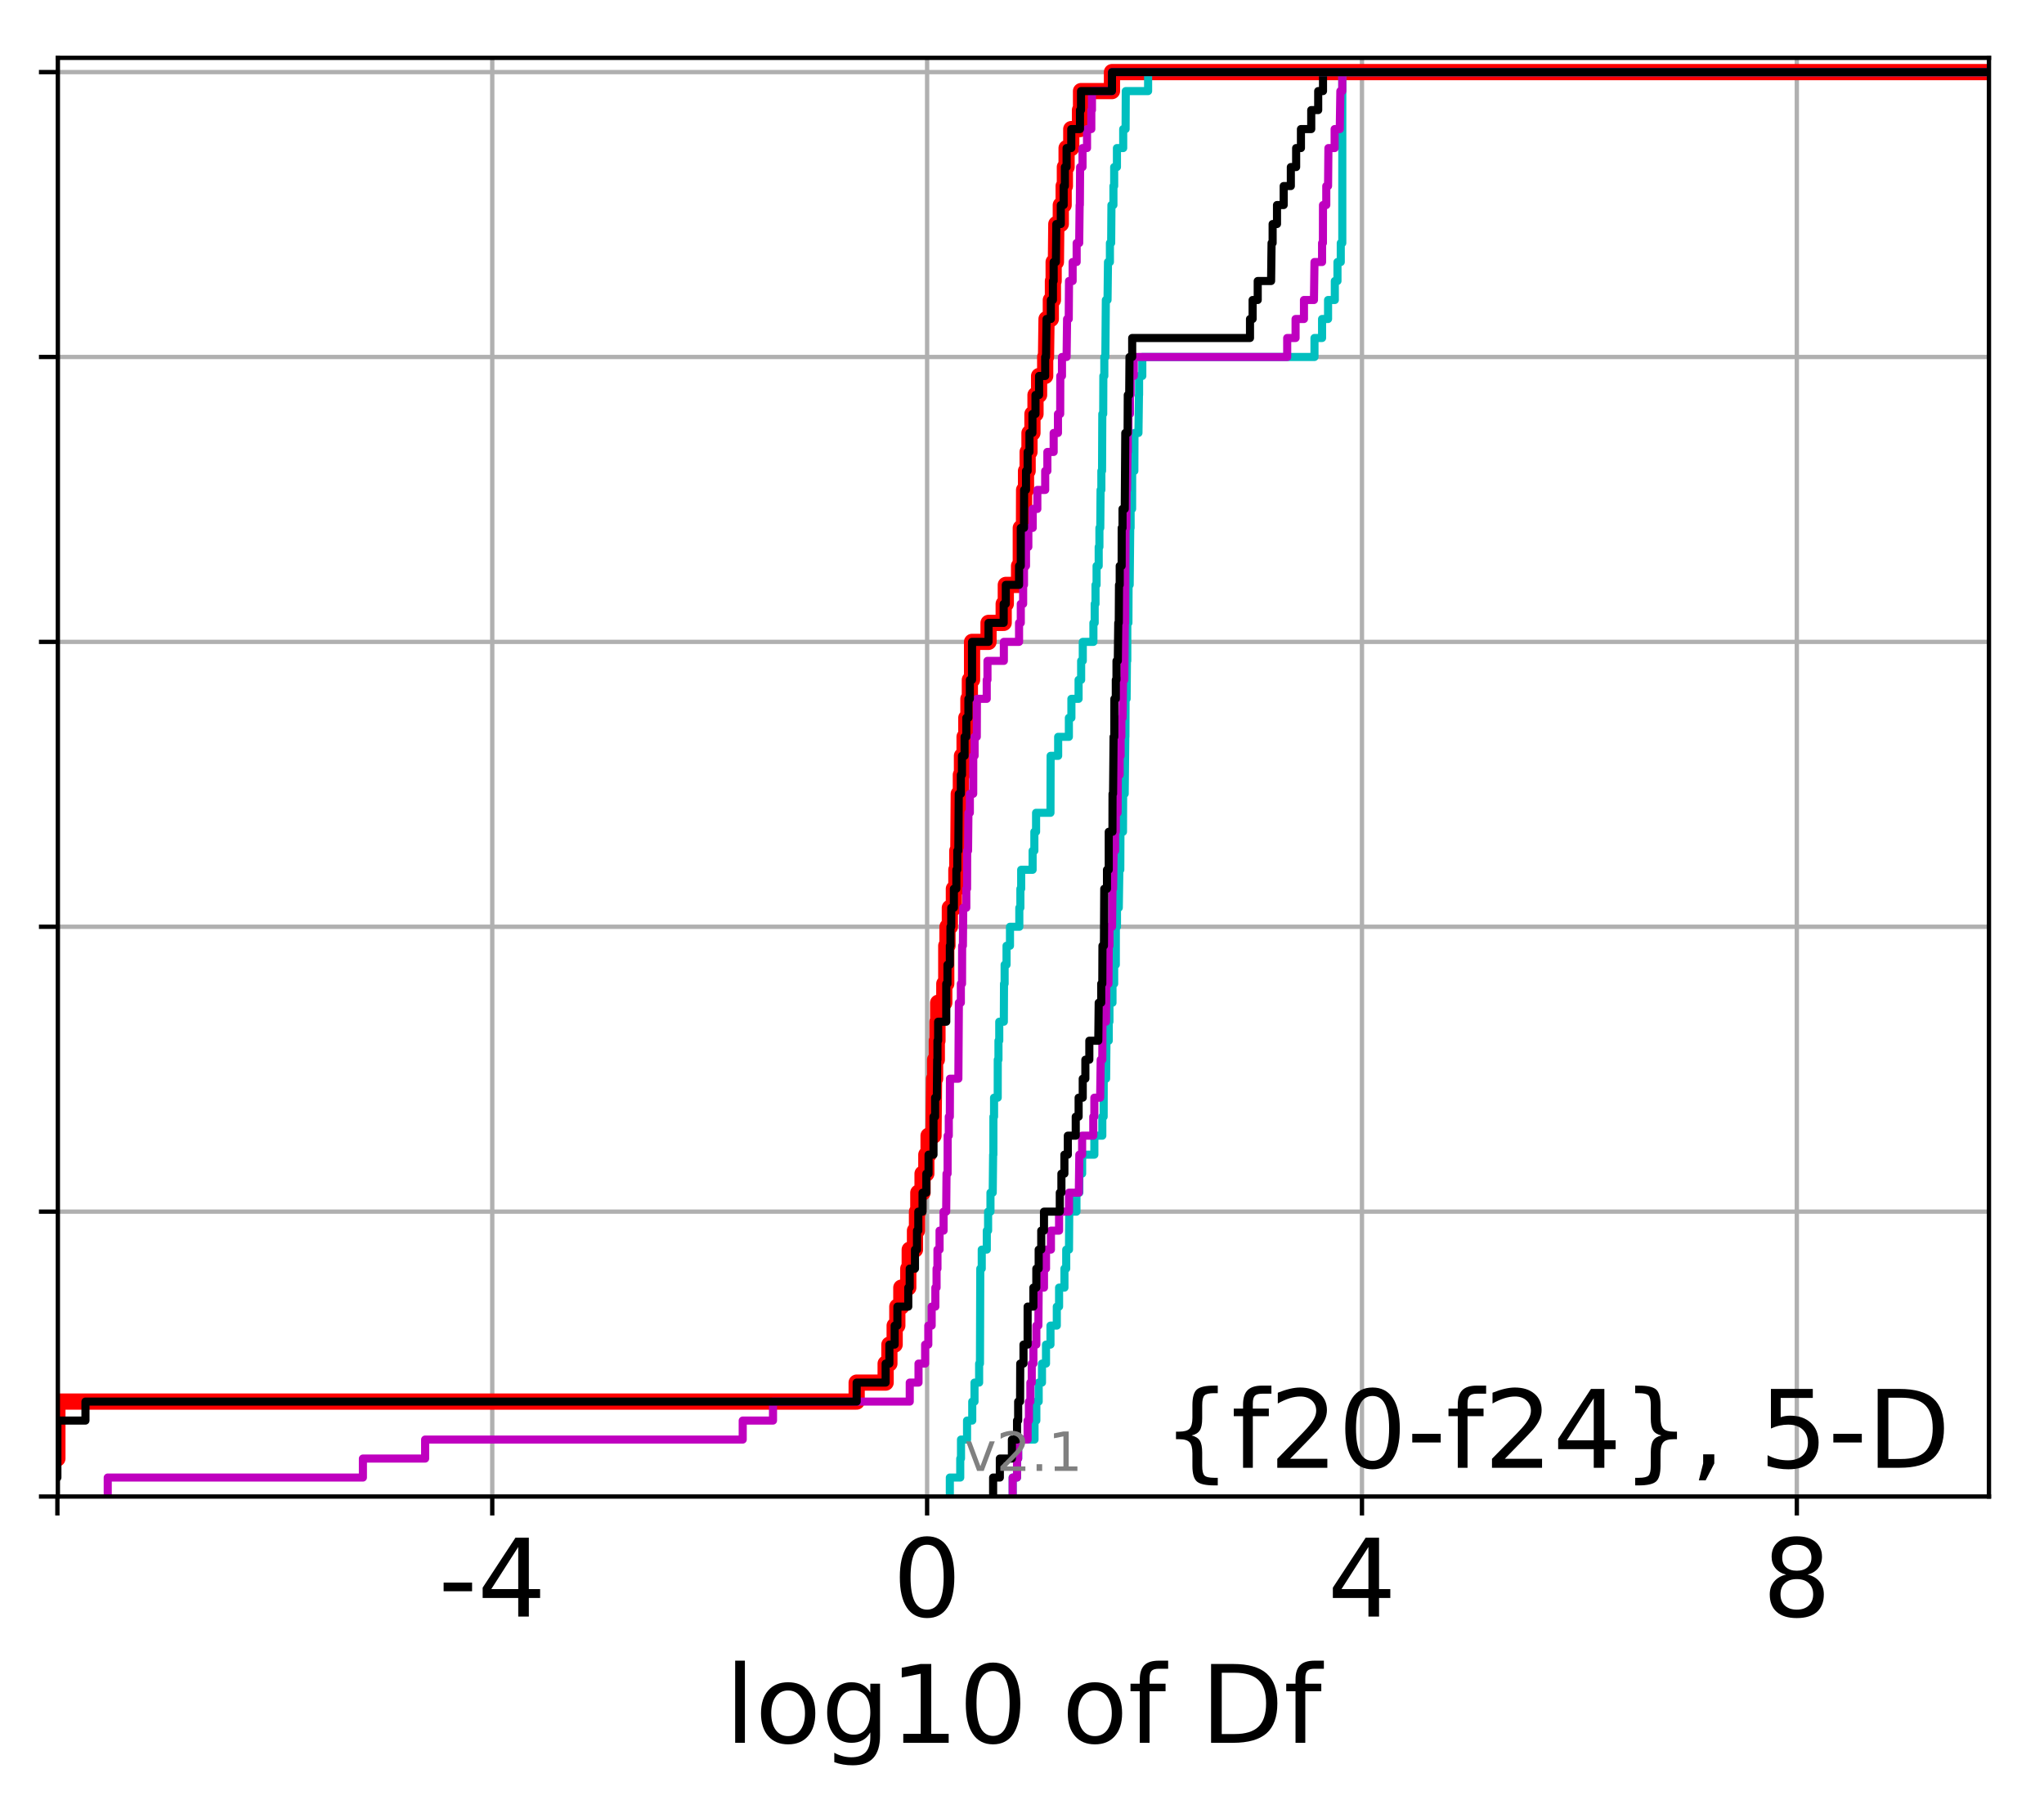 <?xml version="1.0" encoding="utf-8" standalone="no"?>
<!DOCTYPE svg PUBLIC "-//W3C//DTD SVG 1.1//EN"
  "http://www.w3.org/Graphics/SVG/1.1/DTD/svg11.dtd">
<!-- Created with matplotlib (http://matplotlib.org/) -->
<svg height="333pt" version="1.1" viewBox="0 0 378 333" width="378pt" xmlns="http://www.w3.org/2000/svg" xmlns:xlink="http://www.w3.org/1999/xlink">
 <defs>
  <style type="text/css">
*{stroke-linecap:butt;stroke-linejoin:round;}
  </style>
 </defs>
 <g id="figure_1">
  <g id="patch_1">
   <path d="M 0 333.724 
L 378.52 333.724 
L 378.52 0 
L 0 0 
z
" style="fill:#ffffff;"/>
  </g>
  <g id="axes_1">
   <g id="patch_2">
    <path d="M 10.7 276.812 
L 367.82 276.812 
L 367.82 10.7 
L 10.7 10.7 
z
" style="fill:#ffffff;"/>
   </g>
   <g id="matplotlib.axis_1">
    <g id="xtick_1">
     <g id="line2d_1">
      <path clip-path="url(#p34f4c6e4ab)" d="M 10.613 276.812 
L 10.613 10.7 
" style="fill:none;stroke:#b0b0b0;stroke-linecap:square;stroke-width:0.8;"/>
     </g>
     <g id="line2d_2">
      <defs>
       <path d="M 0 0 
L 0 3.5 
" id="m692ec5152c" style="stroke:#000000;stroke-width:0.8;"/>
      </defs>
      <g>
       <use style="stroke:#000000;stroke-width:0.8;" x="10.613" xlink:href="#m692ec5152c" y="276.812"/>
      </g>
     </g>
    </g>
    <g id="xtick_2">
     <g id="line2d_3">
      <path clip-path="url(#p34f4c6e4ab)" d="M 91.032 276.812 
L 91.032 10.7 
" style="fill:none;stroke:#b0b0b0;stroke-linecap:square;stroke-width:0.8;"/>
     </g>
     <g id="line2d_4">
      <g>
       <use style="stroke:#000000;stroke-width:0.8;" x="91.032" xlink:href="#m692ec5152c" y="276.812"/>
      </g>
     </g>
     <g id="text_1">
      <!-- -4 -->
      <defs>
       <path d="M 4.891 31.391 
L 31.203 31.391 
L 31.203 23.391 
L 4.891 23.391 
z
" id="DejaVuSans-2d"/>
       <path d="M 37.797 64.312 
L 12.891 25.391 
L 37.797 25.391 
z
M 35.203 72.906 
L 47.609 72.906 
L 47.609 25.391 
L 58.016 25.391 
L 58.016 17.188 
L 47.609 17.188 
L 47.609 0 
L 37.797 0 
L 37.797 17.188 
L 4.891 17.188 
L 4.891 26.703 
z
" id="DejaVuSans-34"/>
      </defs>
      <g transform="translate(81.062 299.009)scale(0.2 -0.2)">
       <use xlink:href="#DejaVuSans-2d"/>
       <use x="36.084" xlink:href="#DejaVuSans-34"/>
      </g>
     </g>
    </g>
    <g id="xtick_3">
     <g id="line2d_5">
      <path clip-path="url(#p34f4c6e4ab)" d="M 171.452 276.812 
L 171.452 10.7 
" style="fill:none;stroke:#b0b0b0;stroke-linecap:square;stroke-width:0.8;"/>
     </g>
     <g id="line2d_6">
      <g>
       <use style="stroke:#000000;stroke-width:0.8;" x="171.452" xlink:href="#m692ec5152c" y="276.812"/>
      </g>
     </g>
     <g id="text_2">
      <!-- 0 -->
      <defs>
       <path d="M 31.781 66.406 
Q 24.172 66.406 20.328 58.906 
Q 16.5 51.422 16.5 36.375 
Q 16.5 21.391 20.328 13.891 
Q 24.172 6.391 31.781 6.391 
Q 39.453 6.391 43.281 13.891 
Q 47.125 21.391 47.125 36.375 
Q 47.125 51.422 43.281 58.906 
Q 39.453 66.406 31.781 66.406 
z
M 31.781 74.219 
Q 44.047 74.219 50.516 64.516 
Q 56.984 54.828 56.984 36.375 
Q 56.984 17.969 50.516 8.266 
Q 44.047 -1.422 31.781 -1.422 
Q 19.531 -1.422 13.062 8.266 
Q 6.594 17.969 6.594 36.375 
Q 6.594 54.828 13.062 64.516 
Q 19.531 74.219 31.781 74.219 
z
" id="DejaVuSans-30"/>
      </defs>
      <g transform="translate(165.089 299.009)scale(0.2 -0.2)">
       <use xlink:href="#DejaVuSans-30"/>
      </g>
     </g>
    </g>
    <g id="xtick_4">
     <g id="line2d_7">
      <path clip-path="url(#p34f4c6e4ab)" d="M 251.871 276.812 
L 251.871 10.7 
" style="fill:none;stroke:#b0b0b0;stroke-linecap:square;stroke-width:0.8;"/>
     </g>
     <g id="line2d_8">
      <g>
       <use style="stroke:#000000;stroke-width:0.8;" x="251.871" xlink:href="#m692ec5152c" y="276.812"/>
      </g>
     </g>
     <g id="text_3">
      <!-- 4 -->
      <g transform="translate(245.508 299.009)scale(0.2 -0.2)">
       <use xlink:href="#DejaVuSans-34"/>
      </g>
     </g>
    </g>
    <g id="xtick_5">
     <g id="line2d_9">
      <path clip-path="url(#p34f4c6e4ab)" d="M 332.29 276.812 
L 332.29 10.7 
" style="fill:none;stroke:#b0b0b0;stroke-linecap:square;stroke-width:0.8;"/>
     </g>
     <g id="line2d_10">
      <g>
       <use style="stroke:#000000;stroke-width:0.8;" x="332.29" xlink:href="#m692ec5152c" y="276.812"/>
      </g>
     </g>
     <g id="text_4">
      <!-- 8 -->
      <defs>
       <path d="M 31.781 34.625 
Q 24.75 34.625 20.719 30.859 
Q 16.703 27.094 16.703 20.516 
Q 16.703 13.922 20.719 10.156 
Q 24.75 6.391 31.781 6.391 
Q 38.812 6.391 42.859 10.172 
Q 46.922 13.969 46.922 20.516 
Q 46.922 27.094 42.891 30.859 
Q 38.875 34.625 31.781 34.625 
z
M 21.922 38.812 
Q 15.578 40.375 12.031 44.719 
Q 8.5 49.078 8.5 55.328 
Q 8.5 64.062 14.719 69.141 
Q 20.953 74.219 31.781 74.219 
Q 42.672 74.219 48.875 69.141 
Q 55.078 64.062 55.078 55.328 
Q 55.078 49.078 51.531 44.719 
Q 48 40.375 41.703 38.812 
Q 48.828 37.156 52.797 32.312 
Q 56.781 27.484 56.781 20.516 
Q 56.781 9.906 50.312 4.234 
Q 43.844 -1.422 31.781 -1.422 
Q 19.734 -1.422 13.25 4.234 
Q 6.781 9.906 6.781 20.516 
Q 6.781 27.484 10.781 32.312 
Q 14.797 37.156 21.922 38.812 
z
M 18.312 54.391 
Q 18.312 48.734 21.844 45.562 
Q 25.391 42.391 31.781 42.391 
Q 38.141 42.391 41.719 45.562 
Q 45.312 48.734 45.312 54.391 
Q 45.312 60.062 41.719 63.234 
Q 38.141 66.406 31.781 66.406 
Q 25.391 66.406 21.844 63.234 
Q 18.312 60.062 18.312 54.391 
z
" id="DejaVuSans-38"/>
      </defs>
      <g transform="translate(325.928 299.009)scale(0.2 -0.2)">
       <use xlink:href="#DejaVuSans-38"/>
      </g>
     </g>
    </g>
    <g id="text_5">
     <!-- log10 of Df -->
     <defs>
      <path d="M 9.422 75.984 
L 18.406 75.984 
L 18.406 0 
L 9.422 0 
z
" id="DejaVuSans-6c"/>
      <path d="M 30.609 48.391 
Q 23.391 48.391 19.188 42.75 
Q 14.984 37.109 14.984 27.297 
Q 14.984 17.484 19.156 11.844 
Q 23.344 6.203 30.609 6.203 
Q 37.797 6.203 41.984 11.859 
Q 46.188 17.531 46.188 27.297 
Q 46.188 37.016 41.984 42.703 
Q 37.797 48.391 30.609 48.391 
z
M 30.609 56 
Q 42.328 56 49.016 48.375 
Q 55.719 40.766 55.719 27.297 
Q 55.719 13.875 49.016 6.219 
Q 42.328 -1.422 30.609 -1.422 
Q 18.844 -1.422 12.172 6.219 
Q 5.516 13.875 5.516 27.297 
Q 5.516 40.766 12.172 48.375 
Q 18.844 56 30.609 56 
z
" id="DejaVuSans-6f"/>
      <path d="M 45.406 27.984 
Q 45.406 37.75 41.375 43.109 
Q 37.359 48.484 30.078 48.484 
Q 22.859 48.484 18.828 43.109 
Q 14.797 37.75 14.797 27.984 
Q 14.797 18.266 18.828 12.891 
Q 22.859 7.516 30.078 7.516 
Q 37.359 7.516 41.375 12.891 
Q 45.406 18.266 45.406 27.984 
z
M 54.391 6.781 
Q 54.391 -7.172 48.188 -13.984 
Q 42 -20.797 29.203 -20.797 
Q 24.469 -20.797 20.266 -20.094 
Q 16.062 -19.391 12.109 -17.922 
L 12.109 -9.188 
Q 16.062 -11.328 19.922 -12.344 
Q 23.781 -13.375 27.781 -13.375 
Q 36.625 -13.375 41.016 -8.766 
Q 45.406 -4.156 45.406 5.172 
L 45.406 9.625 
Q 42.625 4.781 38.281 2.391 
Q 33.938 0 27.875 0 
Q 17.828 0 11.672 7.656 
Q 5.516 15.328 5.516 27.984 
Q 5.516 40.672 11.672 48.328 
Q 17.828 56 27.875 56 
Q 33.938 56 38.281 53.609 
Q 42.625 51.219 45.406 46.391 
L 45.406 54.688 
L 54.391 54.688 
z
" id="DejaVuSans-67"/>
      <path d="M 12.406 8.297 
L 28.516 8.297 
L 28.516 63.922 
L 10.984 60.406 
L 10.984 69.391 
L 28.422 72.906 
L 38.281 72.906 
L 38.281 8.297 
L 54.391 8.297 
L 54.391 0 
L 12.406 0 
z
" id="DejaVuSans-31"/>
      <path id="DejaVuSans-20"/>
      <path d="M 37.109 75.984 
L 37.109 68.5 
L 28.516 68.5 
Q 23.688 68.5 21.797 66.547 
Q 19.922 64.594 19.922 59.516 
L 19.922 54.688 
L 34.719 54.688 
L 34.719 47.703 
L 19.922 47.703 
L 19.922 0 
L 10.891 0 
L 10.891 47.703 
L 2.297 47.703 
L 2.297 54.688 
L 10.891 54.688 
L 10.891 58.5 
Q 10.891 67.625 15.141 71.797 
Q 19.391 75.984 28.609 75.984 
z
" id="DejaVuSans-66"/>
      <path d="M 19.672 64.797 
L 19.672 8.109 
L 31.594 8.109 
Q 46.688 8.109 53.688 14.938 
Q 60.688 21.781 60.688 36.531 
Q 60.688 51.172 53.688 57.984 
Q 46.688 64.797 31.594 64.797 
z
M 9.812 72.906 
L 30.078 72.906 
Q 51.266 72.906 61.172 64.094 
Q 71.094 55.281 71.094 36.531 
Q 71.094 17.672 61.125 8.828 
Q 51.172 0 30.078 0 
L 9.812 0 
z
" id="DejaVuSans-44"/>
     </defs>
     <g transform="translate(134.074 322.365)scale(0.2 -0.2)">
      <use xlink:href="#DejaVuSans-6c"/>
      <use x="27.783" xlink:href="#DejaVuSans-6f"/>
      <use x="88.965" xlink:href="#DejaVuSans-67"/>
      <use x="152.441" xlink:href="#DejaVuSans-31"/>
      <use x="216.064" xlink:href="#DejaVuSans-30"/>
      <use x="279.688" xlink:href="#DejaVuSans-20"/>
      <use x="311.475" xlink:href="#DejaVuSans-6f"/>
      <use x="372.656" xlink:href="#DejaVuSans-66"/>
      <use x="407.861" xlink:href="#DejaVuSans-20"/>
      <use x="439.648" xlink:href="#DejaVuSans-44"/>
      <use x="516.65" xlink:href="#DejaVuSans-66"/>
     </g>
    </g>
   </g>
   <g id="matplotlib.axis_2">
    <g id="ytick_1">
     <g id="line2d_11">
      <path clip-path="url(#p34f4c6e4ab)" d="M 10.7 276.812 
L 367.82 276.812 
" style="fill:none;stroke:#b0b0b0;stroke-linecap:square;stroke-width:0.8;"/>
     </g>
     <g id="line2d_12">
      <defs>
       <path d="M 0 0 
L -3.5 0 
" id="m6712d01a47" style="stroke:#000000;stroke-width:0.8;"/>
      </defs>
      <g>
       <use style="stroke:#000000;stroke-width:0.8;" x="10.7" xlink:href="#m6712d01a47" y="276.812"/>
      </g>
     </g>
    </g>
    <g id="ytick_2">
     <g id="line2d_13">
      <path clip-path="url(#p34f4c6e4ab)" d="M 10.7 224.117 
L 367.82 224.117 
" style="fill:none;stroke:#b0b0b0;stroke-linecap:square;stroke-width:0.8;"/>
     </g>
     <g id="line2d_14">
      <g>
       <use style="stroke:#000000;stroke-width:0.8;" x="10.7" xlink:href="#m6712d01a47" y="224.117"/>
      </g>
     </g>
    </g>
    <g id="ytick_3">
     <g id="line2d_15">
      <path clip-path="url(#p34f4c6e4ab)" d="M 10.7 171.421 
L 367.82 171.421 
" style="fill:none;stroke:#b0b0b0;stroke-linecap:square;stroke-width:0.8;"/>
     </g>
     <g id="line2d_16">
      <g>
       <use style="stroke:#000000;stroke-width:0.8;" x="10.7" xlink:href="#m6712d01a47" y="171.421"/>
      </g>
     </g>
    </g>
    <g id="ytick_4">
     <g id="line2d_17">
      <path clip-path="url(#p34f4c6e4ab)" d="M 10.7 118.726 
L 367.82 118.726 
" style="fill:none;stroke:#b0b0b0;stroke-linecap:square;stroke-width:0.8;"/>
     </g>
     <g id="line2d_18">
      <g>
       <use style="stroke:#000000;stroke-width:0.8;" x="10.7" xlink:href="#m6712d01a47" y="118.726"/>
      </g>
     </g>
    </g>
    <g id="ytick_5">
     <g id="line2d_19">
      <path clip-path="url(#p34f4c6e4ab)" d="M 10.7 66.03 
L 367.82 66.03 
" style="fill:none;stroke:#b0b0b0;stroke-linecap:square;stroke-width:0.8;"/>
     </g>
     <g id="line2d_20">
      <g>
       <use style="stroke:#000000;stroke-width:0.8;" x="10.7" xlink:href="#m6712d01a47" y="66.03"/>
      </g>
     </g>
    </g>
    <g id="ytick_6">
     <g id="line2d_21">
      <path clip-path="url(#p34f4c6e4ab)" d="M 10.7 13.335 
L 367.82 13.335 
" style="fill:none;stroke:#b0b0b0;stroke-linecap:square;stroke-width:0.8;"/>
     </g>
     <g id="line2d_22">
      <g>
       <use style="stroke:#000000;stroke-width:0.8;" x="10.7" xlink:href="#m6712d01a47" y="13.335"/>
      </g>
     </g>
    </g>
   </g>
   <g id="line2d_23">
    <path clip-path="url(#p34f4c6e4ab)" d="M -1 269.786 
L 10.613 269.786 
L 10.613 259.247 
L 158.422 259.247 
L 158.422 255.734 
L 163.784 255.734 
L 163.784 252.221 
L 164.477 252.221 
L 164.477 248.708 
L 165.451 248.708 
L 165.451 245.195 
L 165.943 245.195 
L 165.943 241.682 
L 166.682 241.682 
L 166.682 238.169 
L 167.97 238.169 
L 167.97 234.656 
L 168.235 234.656 
L 168.235 231.143 
L 169.209 231.143 
L 169.209 227.63 
L 169.579 227.63 
L 169.579 224.117 
L 169.826 224.117 
L 169.826 220.604 
L 170.609 220.604 
L 170.609 217.09 
L 171.307 217.09 
L 171.307 213.577 
L 171.72 213.577 
L 171.72 210.064 
L 172.633 210.064 
L 172.737 199.525 
L 172.93 199.525 
L 172.93 196.012 
L 173.249 196.012 
L 173.249 192.499 
L 173.367 192.499 
L 173.367 188.986 
L 173.493 188.986 
L 173.493 185.473 
L 174.631 185.473 
L 174.631 181.96 
L 174.993 181.96 
L 174.993 174.934 
L 175.22 174.934 
L 175.22 171.421 
L 175.657 171.421 
L 175.657 167.908 
L 176.402 167.908 
L 176.402 164.395 
L 176.861 164.395 
L 176.861 160.882 
L 177.033 160.882 
L 177.033 157.369 
L 177.228 157.369 
L 177.305 146.83 
L 177.692 146.83 
L 177.692 143.317 
L 177.898 143.317 
L 177.898 139.804 
L 178.38 139.804 
L 178.38 136.291 
L 178.703 136.291 
L 178.703 132.778 
L 179.09 132.778 
L 179.09 129.265 
L 179.357 129.265 
L 179.357 125.752 
L 179.763 125.752 
L 179.763 118.726 
L 182.811 118.726 
L 182.811 115.213 
L 185.613 115.213 
L 185.613 111.7 
L 186.005 111.7 
L 186.005 108.187 
L 188.456 108.187 
L 188.456 104.674 
L 188.775 104.674 
L 188.775 97.647 
L 189.367 97.647 
L 189.389 90.621 
L 189.742 90.621 
L 189.742 87.108 
L 190.043 87.108 
L 190.043 83.595 
L 190.383 83.595 
L 190.383 80.082 
L 190.932 80.082 
L 190.932 76.569 
L 191.496 76.569 
L 191.496 73.056 
L 192.16 73.056 
L 192.16 69.543 
L 193.288 69.543 
L 193.288 66.03 
L 193.441 66.03 
L 193.537 59.004 
L 194.331 59.004 
L 194.331 55.491 
L 194.718 55.491 
L 194.718 51.978 
L 194.852 51.978 
L 194.852 48.465 
L 195.272 48.465 
L 195.347 41.439 
L 196.175 41.439 
L 196.175 37.926 
L 196.703 37.926 
L 196.703 34.413 
L 196.93 34.413 
L 196.93 30.9 
L 197.246 30.9 
L 197.246 27.387 
L 198.111 27.387 
L 198.111 23.874 
L 199.722 23.874 
L 199.722 20.361 
L 199.915 20.361 
L 199.915 16.848 
L 205.638 16.848 
L 205.638 13.335 
L 205.638 13.335 
L 367.82 13.335 
L 367.82 13.335 
" style="fill:none;stroke:#ff0000;stroke-linecap:square;stroke-width:3;"/>
   </g>
   <g id="line2d_24">
    <path clip-path="url(#p34f4c6e4ab)" d="M 187.275 276.812 
L 187.275 273.299 
L 188.082 273.299 
L 188.082 269.786 
L 188.291 269.786 
L 188.291 266.273 
L 191.315 266.273 
L 191.315 262.76 
L 191.651 262.76 
L 191.651 259.247 
L 192.084 259.247 
L 192.084 255.734 
L 192.695 255.734 
L 192.695 252.221 
L 193.441 252.221 
L 193.441 248.708 
L 194.265 248.708 
L 194.265 245.195 
L 195.436 245.195 
L 195.436 241.682 
L 195.856 241.682 
L 195.856 238.169 
L 196.848 238.169 
L 196.848 234.656 
L 197.178 234.656 
L 197.178 231.143 
L 197.691 231.143 
L 197.738 224.117 
L 199.069 224.117 
L 199.069 220.604 
L 199.602 220.604 
L 199.602 217.09 
L 200.118 217.09 
L 200.118 213.577 
L 202.381 213.577 
L 202.381 210.064 
L 203.852 210.064 
L 203.852 206.551 
L 204.1 206.551 
L 204.111 199.525 
L 204.555 199.525 
L 204.616 192.499 
L 205.042 192.499 
L 205.042 188.986 
L 205.17 188.986 
L 205.17 185.473 
L 205.734 185.473 
L 205.734 181.96 
L 206.045 181.96 
L 206.045 178.447 
L 206.348 178.447 
L 206.356 171.421 
L 206.563 171.421 
L 206.563 167.908 
L 206.898 167.908 
L 207.003 160.882 
L 207.177 160.882 
L 207.205 153.856 
L 207.675 153.856 
L 207.704 146.83 
L 207.991 146.83 
L 208.101 136.291 
L 208.123 136.291 
L 208.155 129.265 
L 208.347 129.265 
L 208.403 122.239 
L 208.471 122.239 
L 208.473 115.213 
L 208.68 115.213 
L 208.709 108.187 
L 208.913 108.187 
L 209.014 97.647 
L 209.086 97.647 
L 209.086 94.134 
L 209.362 94.134 
L 209.375 87.108 
L 209.775 87.108 
L 209.802 80.082 
L 210.535 80.082 
L 210.627 73.056 
L 210.652 73.056 
L 210.652 69.543 
L 211.247 69.543 
L 211.247 66.03 
L 243.089 66.03 
L 243.089 62.517 
L 244.492 62.517 
L 244.492 59.004 
L 245.601 59.004 
L 245.601 55.491 
L 246.85 55.491 
L 246.85 51.978 
L 247.342 51.978 
L 247.342 48.465 
L 247.951 48.465 
L 247.951 44.952 
L 248.233 44.952 
L 248.233 13.335 
L 248.233 13.335 
L 367.82 13.335 
L 367.82 13.335 
" style="fill:none;stroke:#00bfbf;stroke-linecap:square;stroke-width:1.5;"/>
   </g>
   <g id="line2d_25">
    <path clip-path="url(#p34f4c6e4ab)" d="M 187.275 276.812 
L 187.275 273.299 
L 188.082 273.299 
L 188.082 269.786 
L 188.291 269.786 
L 188.291 266.273 
L 190.038 266.273 
L 190.038 262.76 
L 190.28 262.76 
L 190.28 259.247 
L 190.55 259.247 
L 190.55 255.734 
L 190.805 255.734 
L 190.805 252.221 
L 191.105 252.221 
L 191.105 248.708 
L 191.651 248.708 
L 191.651 245.195 
L 192.029 245.195 
L 192.084 238.169 
L 193.066 238.169 
L 193.066 234.656 
L 193.441 234.656 
L 193.441 231.143 
L 194.35 231.143 
L 194.35 227.63 
L 195.856 227.63 
L 195.856 224.117 
L 197.691 224.117 
L 197.691 220.604 
L 199.509 220.604 
L 199.602 213.577 
L 200.118 213.577 
L 200.118 210.064 
L 202.182 210.064 
L 202.182 206.551 
L 202.381 206.551 
L 202.381 203.038 
L 203.452 203.038 
L 203.554 196.012 
L 203.852 196.012 
L 203.879 188.986 
L 204.527 188.986 
L 204.585 181.96 
L 204.99 181.96 
L 205.042 174.934 
L 205.17 174.934 
L 205.17 171.421 
L 205.656 171.421 
L 205.726 164.395 
L 205.841 164.395 
L 205.936 157.369 
L 206.215 157.369 
L 206.215 153.856 
L 206.348 153.856 
L 206.348 150.343 
L 206.679 150.343 
L 206.718 143.317 
L 207.056 143.317 
L 207.056 139.804 
L 207.236 139.804 
L 207.236 136.291 
L 207.37 136.291 
L 207.37 132.778 
L 207.596 132.778 
L 207.675 125.752 
L 207.92 125.752 
L 208.016 115.213 
L 208.075 115.213 
L 208.145 97.647 
L 208.295 97.647 
L 208.347 90.621 
L 208.42 90.621 
L 208.518 83.595 
L 208.563 83.595 
L 208.563 80.082 
L 208.68 80.082 
L 208.68 76.569 
L 208.963 76.569 
L 208.963 73.056 
L 209.086 73.056 
L 209.086 69.543 
L 209.67 69.543 
L 209.67 66.03 
L 238.044 66.03 
L 238.044 62.517 
L 239.593 62.517 
L 239.593 59.004 
L 241.144 59.004 
L 241.144 55.491 
L 242.991 55.491 
L 243.089 48.465 
L 244.492 48.465 
L 244.492 44.952 
L 244.649 44.952 
L 244.663 37.926 
L 245.27 37.926 
L 245.27 34.413 
L 245.601 34.413 
L 245.665 27.387 
L 246.815 27.387 
L 246.815 23.874 
L 247.766 23.874 
L 247.875 16.848 
L 248.233 16.848 
L 248.233 13.335 
L 248.233 13.335 
L 367.82 13.335 
L 367.82 13.335 
" style="fill:none;stroke:#bf00bf;stroke-linecap:square;stroke-width:1.5;"/>
   </g>
   <g id="line2d_26">
    <path clip-path="url(#p34f4c6e4ab)" d="M 183.659 276.812 
L 183.659 273.299 
L 184.901 273.299 
L 184.901 269.786 
L 187.131 269.786 
L 187.131 266.273 
L 188.082 266.273 
L 188.082 262.76 
L 188.291 262.76 
L 188.291 259.247 
L 188.646 259.247 
L 188.674 252.221 
L 189.275 252.221 
L 189.275 248.708 
L 190.038 248.708 
L 190.041 241.682 
L 191.105 241.682 
L 191.105 238.169 
L 191.651 238.169 
L 191.651 234.656 
L 192.084 234.656 
L 192.084 231.143 
L 192.559 231.143 
L 192.559 227.63 
L 193.066 227.63 
L 193.066 224.117 
L 195.988 224.117 
L 195.988 220.604 
L 196.289 220.604 
L 196.289 217.09 
L 196.84 217.09 
L 196.84 213.577 
L 197.476 213.577 
L 197.476 210.064 
L 198.938 210.064 
L 198.938 206.551 
L 199.472 206.551 
L 199.472 203.038 
L 200.232 203.038 
L 200.232 199.525 
L 200.718 199.525 
L 200.718 196.012 
L 201.452 196.012 
L 201.452 192.499 
L 203.109 192.499 
L 203.184 185.473 
L 203.649 185.473 
L 203.649 181.96 
L 203.852 181.96 
L 203.879 174.934 
L 204.153 174.934 
L 204.212 164.395 
L 204.716 164.395 
L 204.716 160.882 
L 205.042 160.882 
L 205.042 153.856 
L 205.726 153.856 
L 205.742 146.83 
L 205.841 146.83 
L 205.936 136.291 
L 206.072 136.291 
L 206.083 129.265 
L 206.348 129.265 
L 206.348 125.752 
L 206.475 125.752 
L 206.475 122.239 
L 206.718 122.239 
L 206.801 115.213 
L 206.896 115.213 
L 206.938 108.187 
L 207.071 108.187 
L 207.071 104.674 
L 207.428 104.674 
L 207.436 97.647 
L 207.59 97.647 
L 207.59 94.134 
L 208.002 94.134 
L 208.102 80.082 
L 208.53 80.082 
L 208.563 73.056 
L 208.826 73.056 
L 208.88 66.03 
L 209.377 66.03 
L 209.377 62.517 
L 231.164 62.517 
L 231.164 59.004 
L 231.646 59.004 
L 231.646 55.491 
L 232.592 55.491 
L 232.592 51.978 
L 235.066 51.978 
L 235.153 44.952 
L 235.349 44.952 
L 235.349 41.439 
L 236.158 41.439 
L 236.158 37.926 
L 237.394 37.926 
L 237.394 34.413 
L 238.716 34.413 
L 238.716 30.9 
L 239.698 30.9 
L 239.698 27.387 
L 240.585 27.387 
L 240.585 23.874 
L 242.489 23.874 
L 242.489 20.361 
L 243.777 20.361 
L 243.777 16.848 
L 244.665 16.848 
L 244.665 13.335 
L 244.665 13.335 
L 367.82 13.335 
L 367.82 13.335 
" style="fill:none;stroke:#000000;stroke-linecap:square;stroke-width:1.5;"/>
   </g>
   <g id="line2d_27">
    <path clip-path="url(#p34f4c6e4ab)" d="M 175.655 276.812 
L 175.655 273.299 
L 177.579 273.299 
L 177.579 269.786 
L 177.719 269.786 
L 177.719 266.273 
L 178.838 266.273 
L 178.838 262.76 
L 179.799 262.76 
L 179.799 259.247 
L 180.217 259.247 
L 180.217 255.734 
L 181.072 255.734 
L 181.072 252.221 
L 181.226 252.221 
L 181.286 234.656 
L 181.556 234.656 
L 181.556 231.143 
L 182.489 231.143 
L 182.489 227.63 
L 182.731 227.63 
L 182.731 224.117 
L 183.168 224.117 
L 183.168 220.604 
L 183.586 220.604 
L 183.659 213.577 
L 183.706 213.577 
L 183.714 206.551 
L 183.833 206.551 
L 183.833 203.038 
L 184.509 203.038 
L 184.519 196.012 
L 184.649 196.012 
L 184.649 192.499 
L 184.794 192.499 
L 184.794 188.986 
L 185.64 188.986 
L 185.674 181.96 
L 185.786 181.96 
L 185.786 178.447 
L 186.142 178.447 
L 186.142 174.934 
L 186.778 174.934 
L 186.778 171.421 
L 188.503 171.421 
L 188.503 167.908 
L 188.702 167.908 
L 188.702 164.395 
L 188.849 164.395 
L 188.849 160.882 
L 190.963 160.882 
L 190.963 157.369 
L 191.286 157.369 
L 191.286 153.856 
L 191.604 153.856 
L 191.604 150.343 
L 194.265 150.343 
L 194.293 139.804 
L 195.688 139.804 
L 195.688 136.291 
L 197.669 136.291 
L 197.669 132.778 
L 198.136 132.778 
L 198.136 129.265 
L 199.464 129.265 
L 199.464 125.752 
L 199.938 125.752 
L 199.938 122.239 
L 200.241 122.239 
L 200.241 118.726 
L 202.205 118.726 
L 202.205 115.213 
L 202.441 115.213 
L 202.441 111.7 
L 202.594 111.7 
L 202.594 108.187 
L 202.793 108.187 
L 202.793 104.674 
L 203.184 104.674 
L 203.184 101.161 
L 203.317 101.161 
L 203.317 97.647 
L 203.477 97.647 
L 203.531 90.621 
L 203.677 90.621 
L 203.677 87.108 
L 203.804 87.108 
L 203.852 76.569 
L 204.017 76.569 
L 204.043 69.543 
L 204.224 69.543 
L 204.224 66.03 
L 204.415 66.03 
L 204.505 55.491 
L 204.818 55.491 
L 204.904 48.465 
L 205.258 48.465 
L 205.258 44.952 
L 205.489 44.952 
L 205.541 37.926 
L 205.908 37.926 
L 205.908 34.413 
L 206.046 34.413 
L 206.046 30.9 
L 206.557 30.9 
L 206.557 27.387 
L 207.715 27.387 
L 207.715 23.874 
L 208.158 23.874 
L 208.191 16.848 
L 212.322 16.848 
L 212.322 13.335 
L 212.322 13.335 
L 367.82 13.335 
L 367.82 13.335 
" style="fill:none;stroke:#00bfbf;stroke-linecap:square;stroke-width:1.5;"/>
   </g>
   <g id="line2d_28">
    <path clip-path="url(#p34f4c6e4ab)" d="M 19.923 276.812 
L 19.923 273.299 
L 67.112 273.299 
L 67.112 269.786 
L 78.62 269.786 
L 78.62 266.273 
L 137.352 266.273 
L 137.352 262.76 
L 142.953 262.76 
L 142.953 259.247 
L 168.242 259.247 
L 168.242 255.734 
L 169.862 255.734 
L 169.862 252.221 
L 171.086 252.221 
L 171.086 248.708 
L 171.672 248.708 
L 171.672 245.195 
L 172.295 245.195 
L 172.295 241.682 
L 172.978 241.682 
L 172.978 238.169 
L 173.201 238.169 
L 173.201 234.656 
L 173.367 234.656 
L 173.367 231.143 
L 173.756 231.143 
L 173.756 227.63 
L 174.498 227.63 
L 174.498 224.117 
L 174.979 224.117 
L 175.042 217.09 
L 175.238 217.09 
L 175.252 210.064 
L 175.461 210.064 
L 175.461 206.551 
L 175.655 206.551 
L 175.68 199.525 
L 177.231 199.525 
L 177.326 185.473 
L 177.692 185.473 
L 177.692 181.96 
L 177.91 181.96 
L 177.931 174.934 
L 178.071 174.934 
L 178.133 167.908 
L 178.703 167.908 
L 178.703 164.395 
L 178.84 164.395 
L 178.862 157.369 
L 179.024 157.369 
L 179.09 150.343 
L 179.357 150.343 
L 179.357 146.83 
L 179.976 146.83 
L 179.984 139.804 
L 180.234 139.804 
L 180.234 136.291 
L 180.638 136.291 
L 180.663 129.265 
L 182.477 129.265 
L 182.477 125.752 
L 182.615 125.752 
L 182.615 122.239 
L 185.644 122.239 
L 185.644 118.726 
L 188.456 118.726 
L 188.456 115.213 
L 188.776 115.213 
L 188.776 111.7 
L 189.21 111.7 
L 189.21 108.187 
L 189.367 108.187 
L 189.367 104.674 
L 189.742 104.674 
L 189.742 101.161 
L 190.171 101.161 
L 190.171 97.647 
L 190.982 97.647 
L 190.982 94.134 
L 191.835 94.134 
L 191.835 90.621 
L 193.29 90.621 
L 193.29 87.108 
L 193.691 87.108 
L 193.691 83.595 
L 194.855 83.595 
L 194.855 80.082 
L 195.651 80.082 
L 195.651 76.569 
L 196.063 76.569 
L 196.081 69.543 
L 196.392 69.543 
L 196.392 66.03 
L 197.246 66.03 
L 197.336 59.004 
L 197.644 59.004 
L 197.693 51.978 
L 198.363 51.978 
L 198.363 48.465 
L 199.107 48.465 
L 199.107 44.952 
L 199.578 44.952 
L 199.658 37.926 
L 199.7 37.926 
L 199.745 30.9 
L 200.194 30.9 
L 200.194 27.387 
L 201.026 27.387 
L 201.026 23.874 
L 201.817 23.874 
L 201.817 20.361 
L 201.936 20.361 
L 201.936 16.848 
L 205.638 16.848 
L 205.638 13.335 
L 205.638 13.335 
L 367.82 13.335 
L 367.82 13.335 
" style="fill:none;stroke:#bf00bf;stroke-linecap:square;stroke-width:1.5;"/>
   </g>
   <g id="line2d_29">
    <path clip-path="url(#p34f4c6e4ab)" d="M -1 273.299 
L 10.613 273.299 
L 10.613 262.76 
L 15.804 262.76 
L 15.804 259.247 
L 158.422 259.247 
L 158.422 255.734 
L 163.784 255.734 
L 163.784 252.221 
L 164.477 252.221 
L 164.477 248.708 
L 165.451 248.708 
L 165.451 245.195 
L 165.958 245.195 
L 165.958 241.682 
L 167.97 241.682 
L 167.97 238.169 
L 168.235 238.169 
L 168.235 234.656 
L 169.209 234.656 
L 169.209 231.143 
L 169.579 231.143 
L 169.579 227.63 
L 169.826 227.63 
L 169.826 224.117 
L 170.609 224.117 
L 170.609 220.604 
L 171.309 220.604 
L 171.309 217.09 
L 171.72 217.09 
L 171.72 213.577 
L 172.633 213.577 
L 172.633 206.551 
L 172.93 206.551 
L 172.93 203.038 
L 173.249 203.038 
L 173.318 196.012 
L 173.367 196.012 
L 173.367 192.499 
L 173.493 192.499 
L 173.493 188.986 
L 174.993 188.986 
L 174.993 181.96 
L 175.22 181.96 
L 175.22 178.447 
L 175.657 178.447 
L 175.657 174.934 
L 175.771 174.934 
L 175.771 171.421 
L 175.915 171.421 
L 175.915 167.908 
L 176.402 167.908 
L 176.402 164.395 
L 176.861 164.395 
L 176.861 160.882 
L 177.033 160.882 
L 177.033 157.369 
L 177.228 157.369 
L 177.305 146.83 
L 177.692 146.83 
L 177.692 143.317 
L 177.898 143.317 
L 177.898 139.804 
L 178.38 139.804 
L 178.38 136.291 
L 178.703 136.291 
L 178.703 132.778 
L 179.09 132.778 
L 179.09 129.265 
L 179.357 129.265 
L 179.357 125.752 
L 179.763 125.752 
L 179.763 118.726 
L 182.811 118.726 
L 182.811 115.213 
L 185.613 115.213 
L 185.613 111.7 
L 186.005 111.7 
L 186.005 108.187 
L 188.456 108.187 
L 188.456 104.674 
L 188.775 104.674 
L 188.775 97.647 
L 189.367 97.647 
L 189.389 90.621 
L 189.742 90.621 
L 189.742 87.108 
L 190.043 87.108 
L 190.043 83.595 
L 190.383 83.595 
L 190.383 80.082 
L 190.932 80.082 
L 190.932 76.569 
L 191.496 76.569 
L 191.496 73.056 
L 192.16 73.056 
L 192.16 69.543 
L 193.288 69.543 
L 193.288 66.03 
L 193.441 66.03 
L 193.537 59.004 
L 194.335 59.004 
L 194.335 55.491 
L 194.718 55.491 
L 194.718 51.978 
L 194.852 51.978 
L 194.852 48.465 
L 195.272 48.465 
L 195.347 41.439 
L 196.175 41.439 
L 196.175 37.926 
L 196.703 37.926 
L 196.703 34.413 
L 196.93 34.413 
L 196.93 30.9 
L 197.246 30.9 
L 197.246 27.387 
L 198.111 27.387 
L 198.111 23.874 
L 199.722 23.874 
L 199.722 20.361 
L 199.915 20.361 
L 199.915 16.848 
L 205.638 16.848 
L 205.638 13.335 
L 205.638 13.335 
L 367.82 13.335 
L 367.82 13.335 
" style="fill:none;stroke:#000000;stroke-linecap:square;stroke-width:1.5;"/>
   </g>
   <g id="patch_3">
    <path d="M 10.7 276.812 
L 10.7 10.7 
" style="fill:none;stroke:#000000;stroke-linecap:square;stroke-linejoin:miter;stroke-width:0.8;"/>
   </g>
   <g id="patch_4">
    <path d="M 367.82 276.812 
L 367.82 10.7 
" style="fill:none;stroke:#000000;stroke-linecap:square;stroke-linejoin:miter;stroke-width:0.8;"/>
   </g>
   <g id="patch_5">
    <path d="M 10.7 276.812 
L 367.82 276.812 
" style="fill:none;stroke:#000000;stroke-linecap:square;stroke-linejoin:miter;stroke-width:0.8;"/>
   </g>
   <g id="patch_6">
    <path d="M 10.7 10.7 
L 367.82 10.7 
" style="fill:none;stroke:#000000;stroke-linecap:square;stroke-linejoin:miter;stroke-width:0.8;"/>
   </g>
   <g id="text_6">
    <!-- {f20-f24}, 5-D -->
    <defs>
     <path d="M 51.125 -9.281 
L 51.125 -16.312 
L 48.094 -16.312 
Q 35.938 -16.312 31.812 -12.688 
Q 27.688 -9.078 27.688 1.703 
L 27.688 13.375 
Q 27.688 20.75 25.047 23.578 
Q 22.406 26.422 15.484 26.422 
L 12.5 26.422 
L 12.5 33.406 
L 15.484 33.406 
Q 22.469 33.406 25.078 36.203 
Q 27.688 39.016 27.688 46.297 
L 27.688 58.016 
Q 27.688 68.797 31.812 72.391 
Q 35.938 75.984 48.094 75.984 
L 51.125 75.984 
L 51.125 69 
L 47.797 69 
Q 40.922 69 38.812 66.844 
Q 36.719 64.703 36.719 57.812 
L 36.719 45.703 
Q 36.719 38.031 34.5 34.562 
Q 32.281 31.109 26.906 29.891 
Q 32.328 28.562 34.516 25.094 
Q 36.719 21.625 36.719 14.016 
L 36.719 1.906 
Q 36.719 -4.984 38.812 -7.125 
Q 40.922 -9.281 47.797 -9.281 
z
" id="DejaVuSans-7b"/>
     <path d="M 19.188 8.297 
L 53.609 8.297 
L 53.609 0 
L 7.328 0 
L 7.328 8.297 
Q 12.938 14.109 22.625 23.891 
Q 32.328 33.688 34.812 36.531 
Q 39.547 41.844 41.422 45.531 
Q 43.312 49.219 43.312 52.781 
Q 43.312 58.594 39.234 62.25 
Q 35.156 65.922 28.609 65.922 
Q 23.969 65.922 18.812 64.312 
Q 13.672 62.703 7.812 59.422 
L 7.812 69.391 
Q 13.766 71.781 18.938 73 
Q 24.125 74.219 28.422 74.219 
Q 39.75 74.219 46.484 68.547 
Q 53.219 62.891 53.219 53.422 
Q 53.219 48.922 51.531 44.891 
Q 49.859 40.875 45.406 35.406 
Q 44.188 33.984 37.641 27.219 
Q 31.109 20.453 19.188 8.297 
z
" id="DejaVuSans-32"/>
     <path d="M 12.5 -9.281 
L 15.922 -9.281 
Q 22.75 -9.281 24.828 -7.172 
Q 26.906 -5.078 26.906 1.906 
L 26.906 14.016 
Q 26.906 21.625 29.094 25.094 
Q 31.297 28.562 36.719 29.891 
Q 31.297 31.109 29.094 34.562 
Q 26.906 38.031 26.906 45.703 
L 26.906 57.812 
Q 26.906 64.75 24.828 66.875 
Q 22.75 69 15.922 69 
L 12.5 69 
L 12.5 75.984 
L 15.578 75.984 
Q 27.734 75.984 31.812 72.391 
Q 35.891 68.797 35.891 58.016 
L 35.891 46.297 
Q 35.891 39.016 38.516 36.203 
Q 41.156 33.406 48.094 33.406 
L 51.125 33.406 
L 51.125 26.422 
L 48.094 26.422 
Q 41.156 26.422 38.516 23.578 
Q 35.891 20.75 35.891 13.375 
L 35.891 1.703 
Q 35.891 -9.078 31.812 -12.688 
Q 27.734 -16.312 15.578 -16.312 
L 12.5 -16.312 
z
" id="DejaVuSans-7d"/>
     <path d="M 11.719 12.406 
L 22.016 12.406 
L 22.016 4 
L 14.016 -11.625 
L 7.719 -11.625 
L 11.719 4 
z
" id="DejaVuSans-2c"/>
     <path d="M 10.797 72.906 
L 49.516 72.906 
L 49.516 64.594 
L 19.828 64.594 
L 19.828 46.734 
Q 21.969 47.469 24.109 47.828 
Q 26.266 48.188 28.422 48.188 
Q 40.625 48.188 47.75 41.5 
Q 54.891 34.812 54.891 23.391 
Q 54.891 11.625 47.562 5.094 
Q 40.234 -1.422 26.906 -1.422 
Q 22.312 -1.422 17.547 -0.641 
Q 12.797 0.141 7.719 1.703 
L 7.719 11.625 
Q 12.109 9.234 16.797 8.062 
Q 21.484 6.891 26.703 6.891 
Q 35.156 6.891 40.078 11.328 
Q 45.016 15.766 45.016 23.391 
Q 45.016 31 40.078 35.438 
Q 35.156 39.891 26.703 39.891 
Q 22.75 39.891 18.812 39.016 
Q 14.891 38.141 10.797 36.281 
z
" id="DejaVuSans-35"/>
    </defs>
    <g transform="translate(214.978 271.49)scale(0.2 -0.2)">
     <use xlink:href="#DejaVuSans-7b"/>
     <use x="63.623" xlink:href="#DejaVuSans-66"/>
     <use x="98.828" xlink:href="#DejaVuSans-32"/>
     <use x="162.451" xlink:href="#DejaVuSans-30"/>
     <use x="226.074" xlink:href="#DejaVuSans-2d"/>
     <use x="262.158" xlink:href="#DejaVuSans-66"/>
     <use x="297.363" xlink:href="#DejaVuSans-32"/>
     <use x="360.986" xlink:href="#DejaVuSans-34"/>
     <use x="424.609" xlink:href="#DejaVuSans-7d"/>
     <use x="488.232" xlink:href="#DejaVuSans-2c"/>
     <use x="520.02" xlink:href="#DejaVuSans-20"/>
     <use x="551.807" xlink:href="#DejaVuSans-35"/>
     <use x="615.43" xlink:href="#DejaVuSans-2d"/>
     <use x="651.514" xlink:href="#DejaVuSans-44"/>
    </g>
   </g>
   <g id="text_7">
    <!-- v2.1 -->
    <defs>
     <path d="M 2.984 54.688 
L 12.5 54.688 
L 29.594 8.797 
L 46.688 54.688 
L 56.203 54.688 
L 35.688 0 
L 23.484 0 
z
" id="DejaVuSans-76"/>
     <path d="M 10.688 12.406 
L 21 12.406 
L 21 0 
L 10.688 0 
z
" id="DejaVuSans-2e"/>
    </defs>
    <g style="fill:#808080;" transform="translate(178.349 272.071)scale(0.1 -0.1)">
     <use xlink:href="#DejaVuSans-76"/>
     <use x="59.18" xlink:href="#DejaVuSans-32"/>
     <use x="122.803" xlink:href="#DejaVuSans-2e"/>
     <use x="154.59" xlink:href="#DejaVuSans-31"/>
    </g>
   </g>
  </g>
 </g>
 <defs>
  <clipPath id="p34f4c6e4ab">
   <rect height="266.112" width="357.12" x="10.7" y="10.7"/>
  </clipPath>
 </defs>
</svg>

